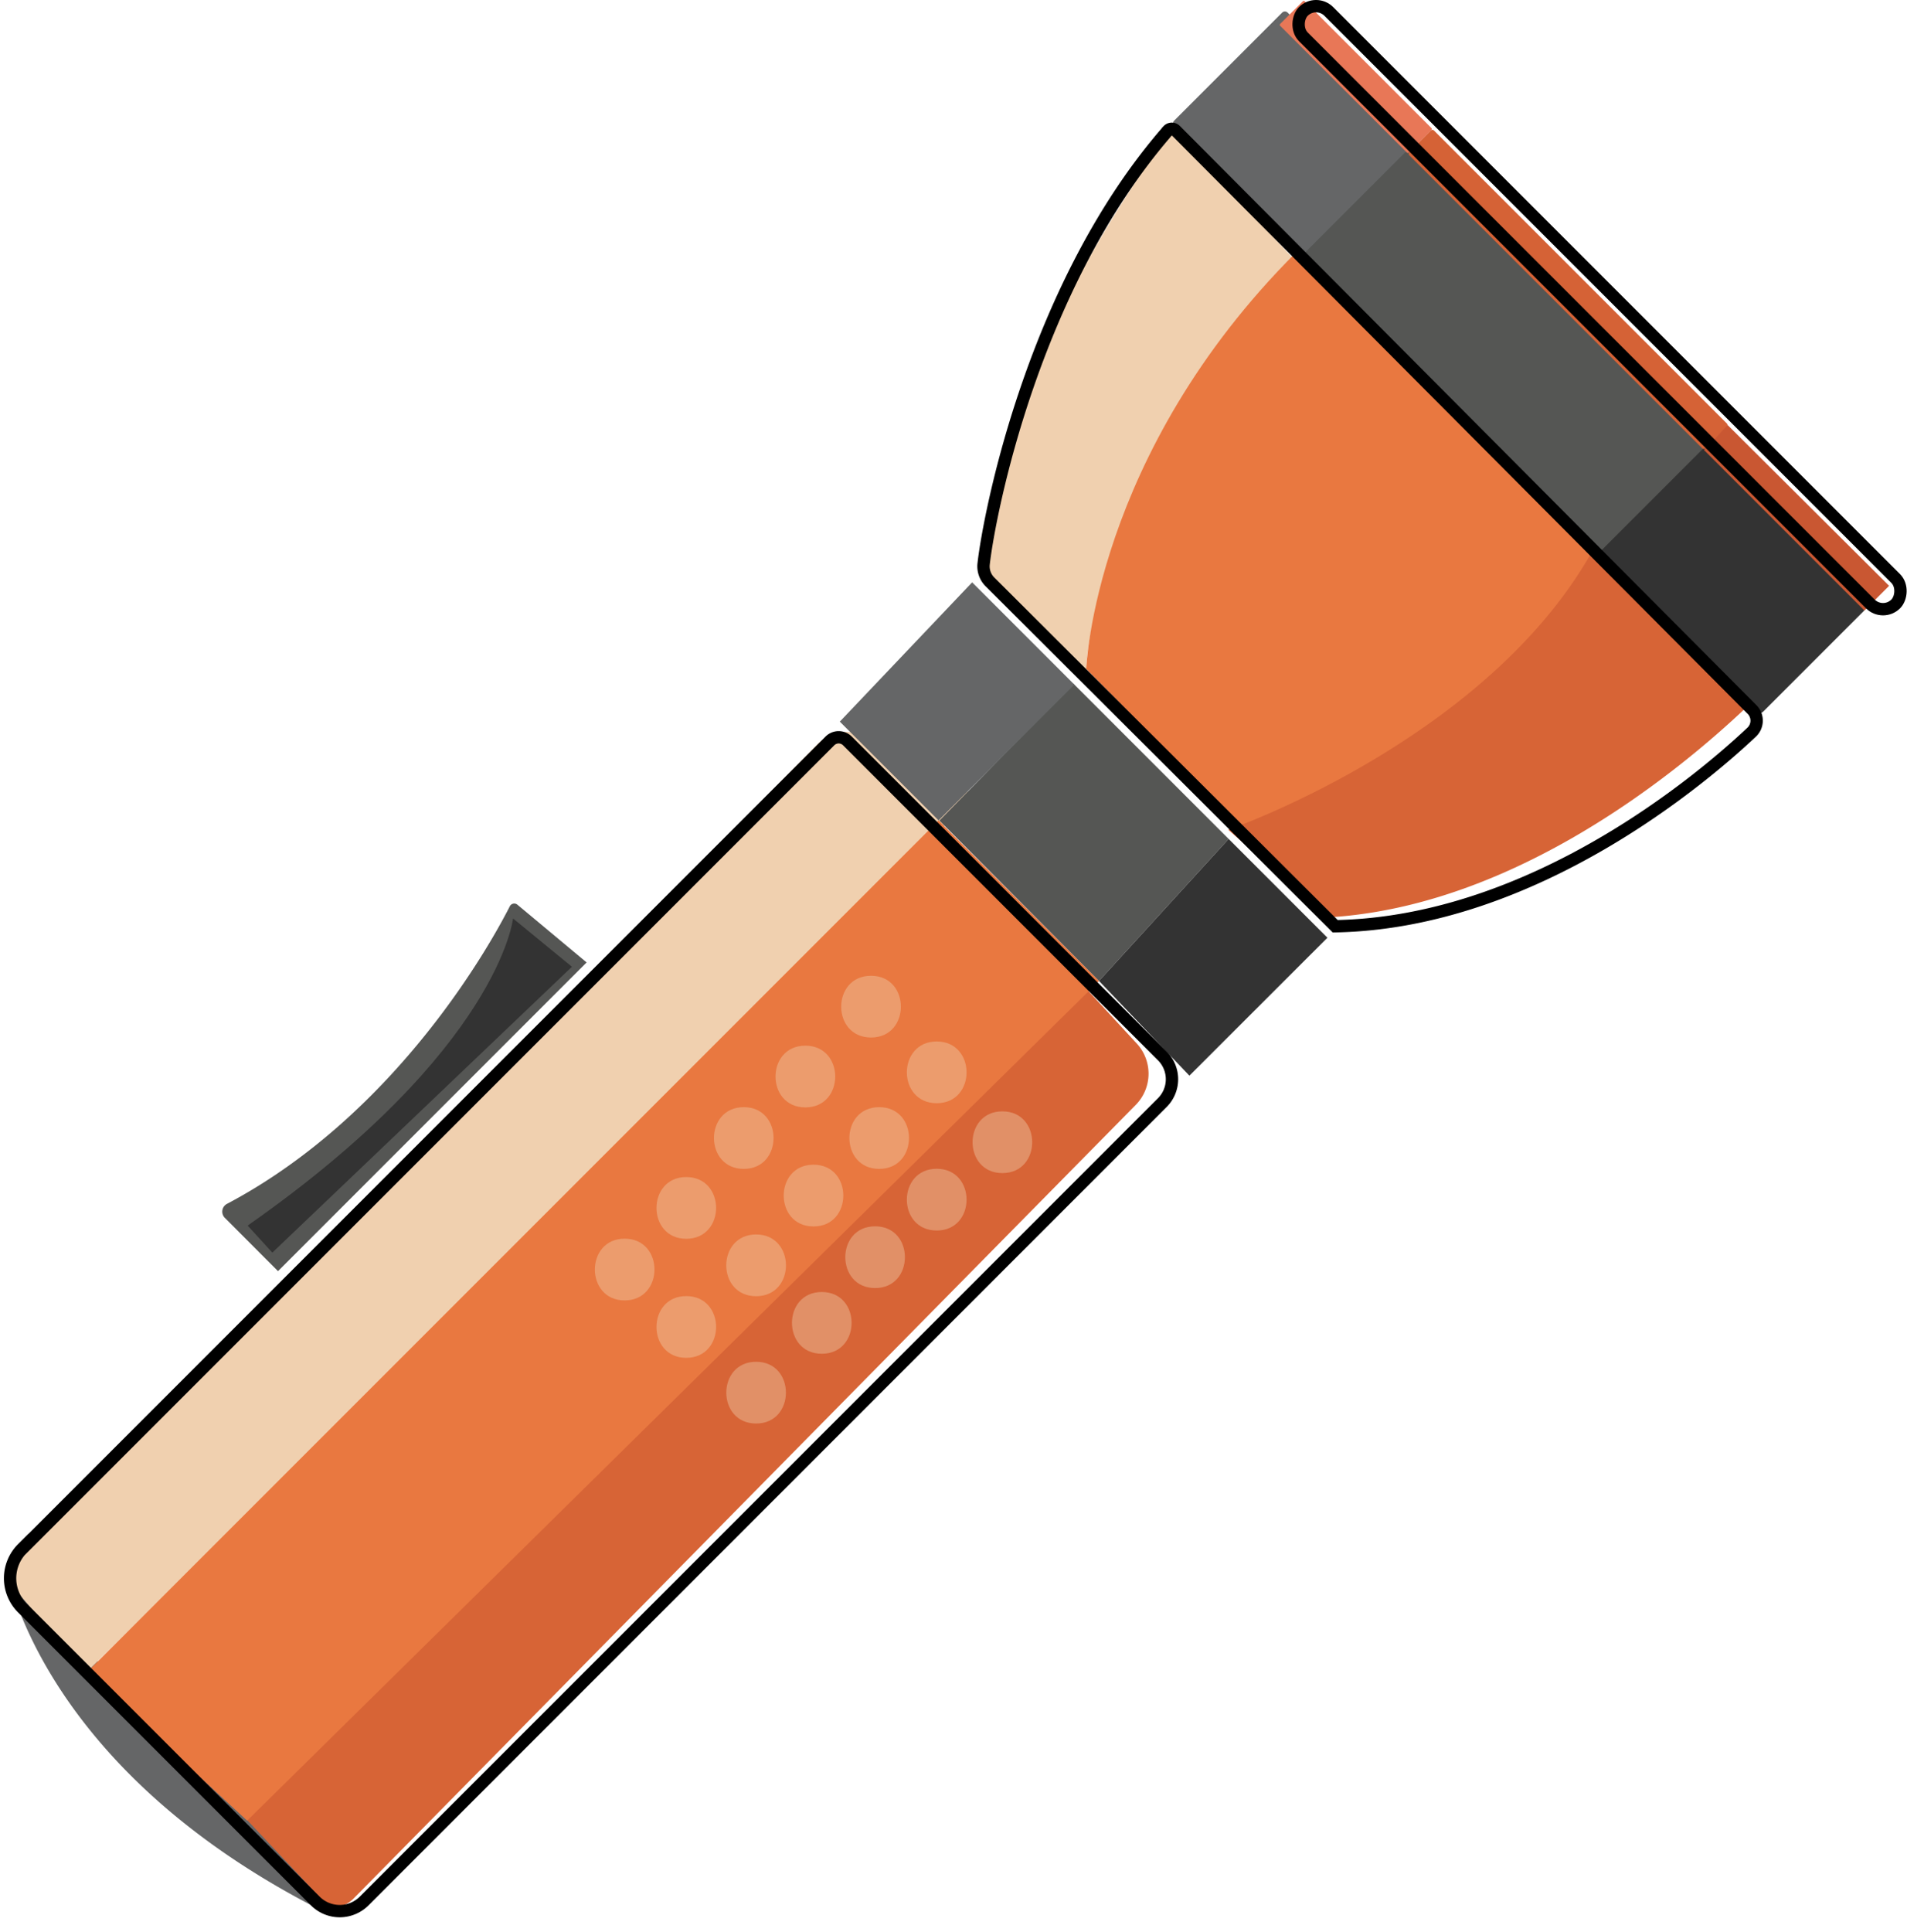 <svg id="Layer_1" data-name="Layer 1" xmlns="http://www.w3.org/2000/svg" viewBox="0 0 154.48 156.44"><defs><style>.cls-1{fill:#d76436;}.cls-2{fill:#656667;}.cls-3{fill:#555654;}.cls-4{fill:#f0d0af;}.cls-5{fill:#e97840;}.cls-11,.cls-6{fill:none;}.cls-7{fill:#333;}.cls-8{fill:#d56236;}.cls-9{fill:#e87757;}.cls-10{fill:#c95732;}.cls-11{stroke:#000;stroke-miterlimit:10;}.cls-12{opacity:0.41;}</style></defs><title>flashlight</title><path class="cls-1" d="M258,327.9l6.21,6.82a2.28,2.28,0,0,0,3.44.21L331,270.67a3.6,3.6,0,0,0,.08-5l-6.46-7Z" transform="translate(-239.01 -181.18)"/><path class="cls-2" d="M239.82,309.4c1.26,4.39,6.28,16.64,24.56,26.15a.46.46,0,0,0,.55-.71L240.59,309A.45.45,0,0,0,239.82,309.4Z" transform="translate(-239.01 -181.18)"/><path class="cls-3" d="M257.22,279.8l4.31,4.32,25-25-5.6-4.67a.4.4,0,0,0-.62.12c-1.37,2.7-9,16.74-22.91,24.1A.71.71,0,0,0,257.22,279.8Z" transform="translate(-239.01 -181.18)"/><rect class="cls-2" x="336.26" y="185.47" width="15.26" height="13" rx="0.31" transform="translate(-2.54 -368.12) rotate(45)"/><path class="cls-4" d="M246,316.62l72-71-8.69-4.75a3.46,3.46,0,0,0-4.11.6l-64.32,65.59c-.49.5-1.36,2.06-.88,2.56Z" transform="translate(-239.01 -181.18)"/><polygon class="cls-5" points="7.03 135.44 20.02 147.44 89.03 79.44 76.03 66.44 7.03 135.44"/><polygon class="cls-6" points="68.44 58.03 0 127.02 27.02 156.44 96.94 86.53 68.44 58.03"/><polygon class="cls-3" points="86.95 55.36 76.1 66.45 89.03 79.44 99.53 67.94 86.95 55.36"/><polygon class="cls-7" points="99.53 67.94 89.03 79.44 96.35 87.11 107.53 75.94 99.53 67.94"/><polygon class="cls-2" points="78.75 47.16 68.03 58.44 76.03 66.44 87.03 55.44 78.75 47.16"/><path class="cls-4" d="M327,235.62s-.52-12,17.24-33l-10.24-11s-15.17,19.72-14.86,35.9a1.87,1.87,0,0,0,.6,1.31Z" transform="translate(-239.01 -181.18)"/><path class="cls-5" d="M327,235.36s.62-17.38,17-33.74l25,25.56s-7.59,15.26-28.89,21.44Z" transform="translate(-239.01 -181.18)"/><path class="cls-1" d="M338.51,248.38s22.26-7.7,30.28-24.08a.39.39,0,0,1,.61-.12l13.38,11.67a.2.2,0,0,1,0,.31c-1.68,1.8-17.23,17.94-35.7,19.28a1.08,1.08,0,0,1-.79-.27Z" transform="translate(-239.01 -181.18)"/><rect class="cls-3" x="343.65" y="203.74" width="34.86" height="12.36" rx="0.52" transform="translate(15.19 -375.02) rotate(45)"/><rect class="cls-7" x="370.11" y="222.02" width="18.5" height="12.36" rx="0.42" transform="translate(33.47 -382.59) rotate(45)"/><rect class="cls-8" x="349.06" y="203.2" width="33.94" height="2.83" rx="0.18" transform="translate(12.89 -380.07) rotate(45)"/><rect class="cls-9" x="341.47" y="186" width="14.73" height="2.81" rx="0.1" transform="translate(-4.32 -372.95) rotate(45)"/><polygon class="cls-10" points="139.95 34.42 153.03 47.44 151.03 49.44 138.03 36.44 139.95 34.42"/><rect class="cls-11" x="334.65" y="204.64" width="67.86" height="2.91" rx="1.46" transform="translate(14.68 -381.44) rotate(45)"/><path class="cls-11" d="M318.69,226.85c.45-4,4-22.57,14.94-35.11a.42.42,0,0,1,.61,0l46.68,46.88a1.28,1.28,0,0,1,0,1.84c-3.65,3.45-17.49,15.43-33.75,15.73L319.2,228.3A1.78,1.78,0,0,1,318.69,226.85Z" transform="translate(-239.01 -181.18)"/><path class="cls-11" d="M241.69,268.92H334.2a1,1,0,0,1,1,1V306a2.67,2.67,0,0,1-2.67,2.67H241.09a2.8,2.8,0,0,1-2.8-2.8V272.32a3.41,3.41,0,0,1,3.41-3.41Z" transform="translate(-359.24 106.16) rotate(-45)"/><path class="cls-7" d="M259.07,280.43l2,2.19,24.27-23.15-4.77-3.91S279.45,266.17,259.07,280.43Z" transform="translate(-239.01 -181.18)"/><g class="cls-12"><path class="cls-4" d="M309.57,260.2c-3.22,0-3.23,5,0,5S312.79,260.2,309.57,260.2Z" transform="translate(-239.01 -181.18)"/><path class="cls-4" d="M314.89,265.52c-3.22,0-3.23,5,0,5S318.11,265.52,314.89,265.52Z" transform="translate(-239.01 -181.18)"/><path class="cls-4" d="M320.21,271.18c-3.22,0-3.22,5,0,5S323.43,271.18,320.21,271.18Z" transform="translate(-239.01 -181.18)"/><path class="cls-4" d="M304.25,265.86c-3.22,0-3.23,5,0,5S307.47,265.86,304.25,265.86Z" transform="translate(-239.01 -181.18)"/><path class="cls-4" d="M310.23,270.84c-3.22,0-3.22,5,0,5S313.45,270.84,310.23,270.84Z" transform="translate(-239.01 -181.18)"/><path class="cls-4" d="M314.89,275.83c-3.22,0-3.23,5,0,5S318.11,275.83,314.89,275.83Z" transform="translate(-239.01 -181.18)"/><path class="cls-4" d="M309.9,280.49c-3.22,0-3.22,5,0,5S313.12,280.49,309.9,280.49Z" transform="translate(-239.01 -181.18)"/><path class="cls-4" d="M304.91,275.5c-3.22,0-3.22,5,0,5S308.13,275.5,304.91,275.5Z" transform="translate(-239.01 -181.18)"/><path class="cls-4" d="M299.26,270.84c-3.22,0-3.22,5,0,5S302.48,270.84,299.26,270.84Z" transform="translate(-239.01 -181.18)"/><path class="cls-4" d="M294.6,276.5c-3.21,0-3.22,5,0,5S297.83,276.5,294.6,276.5Z" transform="translate(-239.01 -181.18)"/><path class="cls-4" d="M300.26,281.15c-3.22,0-3.23,5,0,5S303.48,281.15,300.26,281.15Z" transform="translate(-239.01 -181.18)"/><path class="cls-4" d="M305.58,285.81c-3.22,0-3.22,5,0,5S308.8,285.81,305.58,285.81Z" transform="translate(-239.01 -181.18)"/><path class="cls-4" d="M289.61,281.49c-3.21,0-3.22,5,0,5S292.84,281.49,289.61,281.49Z" transform="translate(-239.01 -181.18)"/><path class="cls-4" d="M294.6,286.14c-3.21,0-3.22,5,0,5S297.83,286.14,294.6,286.14Z" transform="translate(-239.01 -181.18)"/><path class="cls-4" d="M300.26,291.46c-3.22,0-3.22,5,0,5S303.48,291.46,300.26,291.46Z" transform="translate(-239.01 -181.18)"/></g></svg>